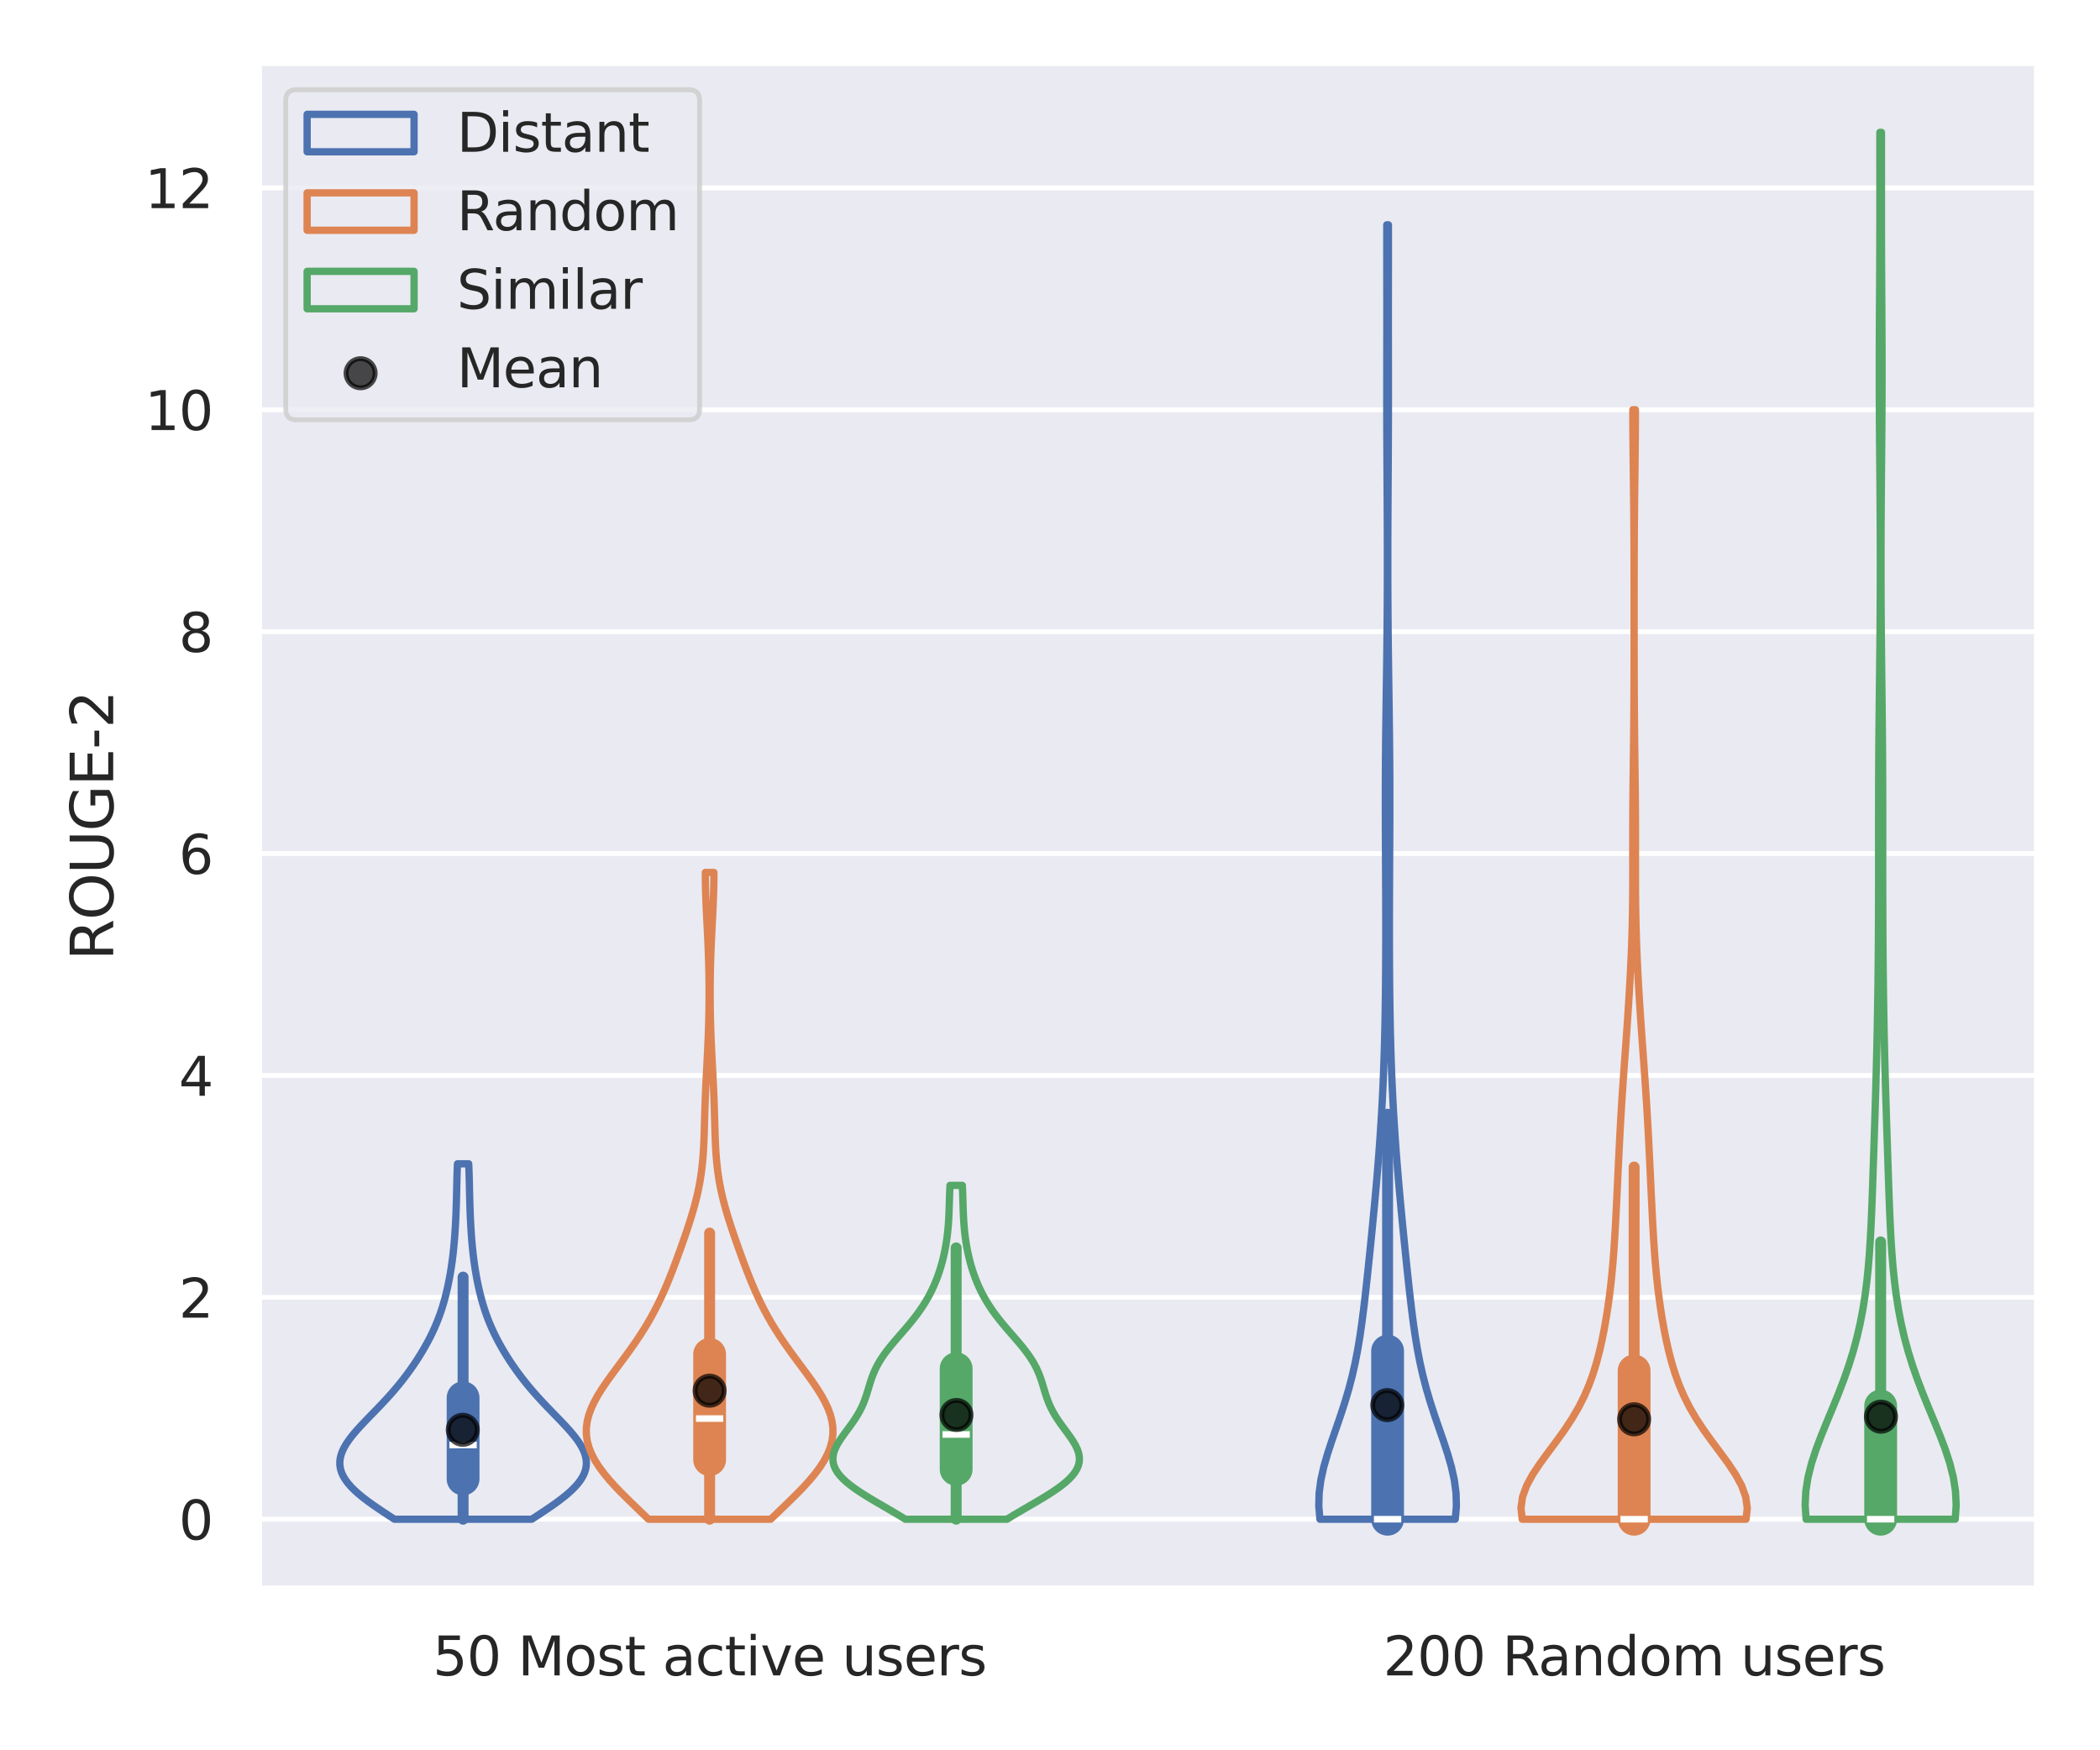 <?xml version="1.0" encoding="utf-8" standalone="no"?>
<!DOCTYPE svg PUBLIC "-//W3C//DTD SVG 1.1//EN"
  "http://www.w3.org/Graphics/SVG/1.1/DTD/svg11.dtd">
<svg xmlns:xlink="http://www.w3.org/1999/xlink" width="432pt" height="360pt" viewBox="0 0 432 360" xmlns="http://www.w3.org/2000/svg" version="1.1">
 <defs>
  <style type="text/css">*{stroke-linejoin: round; stroke-linecap: butt}</style>
 </defs>
 <g id="figure_1">
  <g id="patch_1">
   <path d="M 0 360 
L 432 360 
L 432 0 
L 0 0 
z
" style="fill: #ffffff"/>
  </g>
  <g id="axes_1">
   <g id="patch_2">
    <path d="M 53.28 326.74 
L 419.04 326.74 
L 419.04 12.96 
L 53.28 12.96 
z
" style="fill: #eaeaf2"/>
   </g>
   <g id="matplotlib.axis_1">
    <g id="xtick_1">
     <g id="text_1">
      <!-- 50 Most active users -->
      <g style="fill: #262626" transform="translate(89.025 344.598) scale(0.11 -0.11)">
       <defs>
        <path id="DejaVuSans-35" d="M 691 4666 
L 3169 4666 
L 3169 4134 
L 1269 4134 
L 1269 2991 
Q 1406 3038 1543 3061 
Q 1681 3084 1819 3084 
Q 2600 3084 3056 2656 
Q 3513 2228 3513 1497 
Q 3513 744 3044 326 
Q 2575 -91 1722 -91 
Q 1428 -91 1123 -41 
Q 819 9 494 109 
L 494 744 
Q 775 591 1075 516 
Q 1375 441 1709 441 
Q 2250 441 2565 725 
Q 2881 1009 2881 1497 
Q 2881 1984 2565 2268 
Q 2250 2553 1709 2553 
Q 1456 2553 1204 2497 
Q 953 2441 691 2322 
L 691 4666 
z
" transform="scale(0.016)"/>
        <path id="DejaVuSans-30" d="M 2034 4250 
Q 1547 4250 1301 3770 
Q 1056 3291 1056 2328 
Q 1056 1369 1301 889 
Q 1547 409 2034 409 
Q 2525 409 2770 889 
Q 3016 1369 3016 2328 
Q 3016 3291 2770 3770 
Q 2525 4250 2034 4250 
z
M 2034 4750 
Q 2819 4750 3233 4129 
Q 3647 3509 3647 2328 
Q 3647 1150 3233 529 
Q 2819 -91 2034 -91 
Q 1250 -91 836 529 
Q 422 1150 422 2328 
Q 422 3509 836 4129 
Q 1250 4750 2034 4750 
z
" transform="scale(0.016)"/>
        <path id="DejaVuSans-20" transform="scale(0.016)"/>
        <path id="DejaVuSans-4d" d="M 628 4666 
L 1569 4666 
L 2759 1491 
L 3956 4666 
L 4897 4666 
L 4897 0 
L 4281 0 
L 4281 4097 
L 3078 897 
L 2444 897 
L 1241 4097 
L 1241 0 
L 628 0 
L 628 4666 
z
" transform="scale(0.016)"/>
        <path id="DejaVuSans-6f" d="M 1959 3097 
Q 1497 3097 1228 2736 
Q 959 2375 959 1747 
Q 959 1119 1226 758 
Q 1494 397 1959 397 
Q 2419 397 2687 759 
Q 2956 1122 2956 1747 
Q 2956 2369 2687 2733 
Q 2419 3097 1959 3097 
z
M 1959 3584 
Q 2709 3584 3137 3096 
Q 3566 2609 3566 1747 
Q 3566 888 3137 398 
Q 2709 -91 1959 -91 
Q 1206 -91 779 398 
Q 353 888 353 1747 
Q 353 2609 779 3096 
Q 1206 3584 1959 3584 
z
" transform="scale(0.016)"/>
        <path id="DejaVuSans-73" d="M 2834 3397 
L 2834 2853 
Q 2591 2978 2328 3040 
Q 2066 3103 1784 3103 
Q 1356 3103 1142 2972 
Q 928 2841 928 2578 
Q 928 2378 1081 2264 
Q 1234 2150 1697 2047 
L 1894 2003 
Q 2506 1872 2764 1633 
Q 3022 1394 3022 966 
Q 3022 478 2636 193 
Q 2250 -91 1575 -91 
Q 1294 -91 989 -36 
Q 684 19 347 128 
L 347 722 
Q 666 556 975 473 
Q 1284 391 1588 391 
Q 1994 391 2212 530 
Q 2431 669 2431 922 
Q 2431 1156 2273 1281 
Q 2116 1406 1581 1522 
L 1381 1569 
Q 847 1681 609 1914 
Q 372 2147 372 2553 
Q 372 3047 722 3315 
Q 1072 3584 1716 3584 
Q 2034 3584 2315 3537 
Q 2597 3491 2834 3397 
z
" transform="scale(0.016)"/>
        <path id="DejaVuSans-74" d="M 1172 4494 
L 1172 3500 
L 2356 3500 
L 2356 3053 
L 1172 3053 
L 1172 1153 
Q 1172 725 1289 603 
Q 1406 481 1766 481 
L 2356 481 
L 2356 0 
L 1766 0 
Q 1100 0 847 248 
Q 594 497 594 1153 
L 594 3053 
L 172 3053 
L 172 3500 
L 594 3500 
L 594 4494 
L 1172 4494 
z
" transform="scale(0.016)"/>
        <path id="DejaVuSans-61" d="M 2194 1759 
Q 1497 1759 1228 1600 
Q 959 1441 959 1056 
Q 959 750 1161 570 
Q 1363 391 1709 391 
Q 2188 391 2477 730 
Q 2766 1069 2766 1631 
L 2766 1759 
L 2194 1759 
z
M 3341 1997 
L 3341 0 
L 2766 0 
L 2766 531 
Q 2569 213 2275 61 
Q 1981 -91 1556 -91 
Q 1019 -91 701 211 
Q 384 513 384 1019 
Q 384 1609 779 1909 
Q 1175 2209 1959 2209 
L 2766 2209 
L 2766 2266 
Q 2766 2663 2505 2880 
Q 2244 3097 1772 3097 
Q 1472 3097 1187 3025 
Q 903 2953 641 2809 
L 641 3341 
Q 956 3463 1253 3523 
Q 1550 3584 1831 3584 
Q 2591 3584 2966 3190 
Q 3341 2797 3341 1997 
z
" transform="scale(0.016)"/>
        <path id="DejaVuSans-63" d="M 3122 3366 
L 3122 2828 
Q 2878 2963 2633 3030 
Q 2388 3097 2138 3097 
Q 1578 3097 1268 2742 
Q 959 2388 959 1747 
Q 959 1106 1268 751 
Q 1578 397 2138 397 
Q 2388 397 2633 464 
Q 2878 531 3122 666 
L 3122 134 
Q 2881 22 2623 -34 
Q 2366 -91 2075 -91 
Q 1284 -91 818 406 
Q 353 903 353 1747 
Q 353 2603 823 3093 
Q 1294 3584 2113 3584 
Q 2378 3584 2631 3529 
Q 2884 3475 3122 3366 
z
" transform="scale(0.016)"/>
        <path id="DejaVuSans-69" d="M 603 3500 
L 1178 3500 
L 1178 0 
L 603 0 
L 603 3500 
z
M 603 4863 
L 1178 4863 
L 1178 4134 
L 603 4134 
L 603 4863 
z
" transform="scale(0.016)"/>
        <path id="DejaVuSans-76" d="M 191 3500 
L 800 3500 
L 1894 563 
L 2988 3500 
L 3597 3500 
L 2284 0 
L 1503 0 
L 191 3500 
z
" transform="scale(0.016)"/>
        <path id="DejaVuSans-65" d="M 3597 1894 
L 3597 1613 
L 953 1613 
Q 991 1019 1311 708 
Q 1631 397 2203 397 
Q 2534 397 2845 478 
Q 3156 559 3463 722 
L 3463 178 
Q 3153 47 2828 -22 
Q 2503 -91 2169 -91 
Q 1331 -91 842 396 
Q 353 884 353 1716 
Q 353 2575 817 3079 
Q 1281 3584 2069 3584 
Q 2775 3584 3186 3129 
Q 3597 2675 3597 1894 
z
M 3022 2063 
Q 3016 2534 2758 2815 
Q 2500 3097 2075 3097 
Q 1594 3097 1305 2825 
Q 1016 2553 972 2059 
L 3022 2063 
z
" transform="scale(0.016)"/>
        <path id="DejaVuSans-75" d="M 544 1381 
L 544 3500 
L 1119 3500 
L 1119 1403 
Q 1119 906 1312 657 
Q 1506 409 1894 409 
Q 2359 409 2629 706 
Q 2900 1003 2900 1516 
L 2900 3500 
L 3475 3500 
L 3475 0 
L 2900 0 
L 2900 538 
Q 2691 219 2414 64 
Q 2138 -91 1772 -91 
Q 1169 -91 856 284 
Q 544 659 544 1381 
z
M 1991 3584 
L 1991 3584 
z
" transform="scale(0.016)"/>
        <path id="DejaVuSans-72" d="M 2631 2963 
Q 2534 3019 2420 3045 
Q 2306 3072 2169 3072 
Q 1681 3072 1420 2755 
Q 1159 2438 1159 1844 
L 1159 0 
L 581 0 
L 581 3500 
L 1159 3500 
L 1159 2956 
Q 1341 3275 1631 3429 
Q 1922 3584 2338 3584 
Q 2397 3584 2469 3576 
Q 2541 3569 2628 3553 
L 2631 2963 
z
" transform="scale(0.016)"/>
       </defs>
       <use xlink:href="#DejaVuSans-35"/>
       <use xlink:href="#DejaVuSans-30" x="63.623"/>
       <use xlink:href="#DejaVuSans-20" x="127.246"/>
       <use xlink:href="#DejaVuSans-4d" x="159.033"/>
       <use xlink:href="#DejaVuSans-6f" x="245.312"/>
       <use xlink:href="#DejaVuSans-73" x="306.494"/>
       <use xlink:href="#DejaVuSans-74" x="358.594"/>
       <use xlink:href="#DejaVuSans-20" x="397.803"/>
       <use xlink:href="#DejaVuSans-61" x="429.59"/>
       <use xlink:href="#DejaVuSans-63" x="490.869"/>
       <use xlink:href="#DejaVuSans-74" x="545.85"/>
       <use xlink:href="#DejaVuSans-69" x="585.059"/>
       <use xlink:href="#DejaVuSans-76" x="612.842"/>
       <use xlink:href="#DejaVuSans-65" x="672.021"/>
       <use xlink:href="#DejaVuSans-20" x="733.545"/>
       <use xlink:href="#DejaVuSans-75" x="765.332"/>
       <use xlink:href="#DejaVuSans-73" x="828.711"/>
       <use xlink:href="#DejaVuSans-65" x="880.811"/>
       <use xlink:href="#DejaVuSans-72" x="942.334"/>
       <use xlink:href="#DejaVuSans-73" x="983.447"/>
      </g>
     </g>
    </g>
    <g id="xtick_2">
     <g id="text_2">
      <!-- 200 Random users -->
      <g style="fill: #262626" transform="translate(284.54 344.598) scale(0.11 -0.11)">
       <defs>
        <path id="DejaVuSans-32" d="M 1228 531 
L 3431 531 
L 3431 0 
L 469 0 
L 469 531 
Q 828 903 1448 1529 
Q 2069 2156 2228 2338 
Q 2531 2678 2651 2914 
Q 2772 3150 2772 3378 
Q 2772 3750 2511 3984 
Q 2250 4219 1831 4219 
Q 1534 4219 1204 4116 
Q 875 4013 500 3803 
L 500 4441 
Q 881 4594 1212 4672 
Q 1544 4750 1819 4750 
Q 2544 4750 2975 4387 
Q 3406 4025 3406 3419 
Q 3406 3131 3298 2873 
Q 3191 2616 2906 2266 
Q 2828 2175 2409 1742 
Q 1991 1309 1228 531 
z
" transform="scale(0.016)"/>
        <path id="DejaVuSans-52" d="M 2841 2188 
Q 3044 2119 3236 1894 
Q 3428 1669 3622 1275 
L 4263 0 
L 3584 0 
L 2988 1197 
Q 2756 1666 2539 1819 
Q 2322 1972 1947 1972 
L 1259 1972 
L 1259 0 
L 628 0 
L 628 4666 
L 2053 4666 
Q 2853 4666 3247 4331 
Q 3641 3997 3641 3322 
Q 3641 2881 3436 2590 
Q 3231 2300 2841 2188 
z
M 1259 4147 
L 1259 2491 
L 2053 2491 
Q 2509 2491 2742 2702 
Q 2975 2913 2975 3322 
Q 2975 3731 2742 3939 
Q 2509 4147 2053 4147 
L 1259 4147 
z
" transform="scale(0.016)"/>
        <path id="DejaVuSans-6e" d="M 3513 2113 
L 3513 0 
L 2938 0 
L 2938 2094 
Q 2938 2591 2744 2837 
Q 2550 3084 2163 3084 
Q 1697 3084 1428 2787 
Q 1159 2491 1159 1978 
L 1159 0 
L 581 0 
L 581 3500 
L 1159 3500 
L 1159 2956 
Q 1366 3272 1645 3428 
Q 1925 3584 2291 3584 
Q 2894 3584 3203 3211 
Q 3513 2838 3513 2113 
z
" transform="scale(0.016)"/>
        <path id="DejaVuSans-64" d="M 2906 2969 
L 2906 4863 
L 3481 4863 
L 3481 0 
L 2906 0 
L 2906 525 
Q 2725 213 2448 61 
Q 2172 -91 1784 -91 
Q 1150 -91 751 415 
Q 353 922 353 1747 
Q 353 2572 751 3078 
Q 1150 3584 1784 3584 
Q 2172 3584 2448 3432 
Q 2725 3281 2906 2969 
z
M 947 1747 
Q 947 1113 1208 752 
Q 1469 391 1925 391 
Q 2381 391 2643 752 
Q 2906 1113 2906 1747 
Q 2906 2381 2643 2742 
Q 2381 3103 1925 3103 
Q 1469 3103 1208 2742 
Q 947 2381 947 1747 
z
" transform="scale(0.016)"/>
        <path id="DejaVuSans-6d" d="M 3328 2828 
Q 3544 3216 3844 3400 
Q 4144 3584 4550 3584 
Q 5097 3584 5394 3201 
Q 5691 2819 5691 2113 
L 5691 0 
L 5113 0 
L 5113 2094 
Q 5113 2597 4934 2840 
Q 4756 3084 4391 3084 
Q 3944 3084 3684 2787 
Q 3425 2491 3425 1978 
L 3425 0 
L 2847 0 
L 2847 2094 
Q 2847 2600 2669 2842 
Q 2491 3084 2119 3084 
Q 1678 3084 1418 2786 
Q 1159 2488 1159 1978 
L 1159 0 
L 581 0 
L 581 3500 
L 1159 3500 
L 1159 2956 
Q 1356 3278 1631 3431 
Q 1906 3584 2284 3584 
Q 2666 3584 2933 3390 
Q 3200 3197 3328 2828 
z
" transform="scale(0.016)"/>
       </defs>
       <use xlink:href="#DejaVuSans-32"/>
       <use xlink:href="#DejaVuSans-30" x="63.623"/>
       <use xlink:href="#DejaVuSans-30" x="127.246"/>
       <use xlink:href="#DejaVuSans-20" x="190.869"/>
       <use xlink:href="#DejaVuSans-52" x="222.656"/>
       <use xlink:href="#DejaVuSans-61" x="289.889"/>
       <use xlink:href="#DejaVuSans-6e" x="351.168"/>
       <use xlink:href="#DejaVuSans-64" x="414.547"/>
       <use xlink:href="#DejaVuSans-6f" x="478.023"/>
       <use xlink:href="#DejaVuSans-6d" x="539.205"/>
       <use xlink:href="#DejaVuSans-20" x="636.617"/>
       <use xlink:href="#DejaVuSans-75" x="668.404"/>
       <use xlink:href="#DejaVuSans-73" x="731.783"/>
       <use xlink:href="#DejaVuSans-65" x="783.883"/>
       <use xlink:href="#DejaVuSans-72" x="845.406"/>
       <use xlink:href="#DejaVuSans-73" x="886.52"/>
      </g>
     </g>
    </g>
   </g>
   <g id="matplotlib.axis_2">
    <g id="ytick_1">
     <g id="line2d_1">
      <path d="M 53.28 312.477 
L 419.04 312.477 
" clip-path="url(#p1004ad565f)" style="fill: none; stroke: #ffffff; stroke-linecap: round"/>
     </g>
     <g id="text_3">
      <!-- 0 -->
      <g style="fill: #262626" transform="translate(36.781 316.656) scale(0.11 -0.11)">
       <use xlink:href="#DejaVuSans-30"/>
      </g>
     </g>
    </g>
    <g id="ytick_2">
     <g id="line2d_2">
      <path d="M 53.28 266.837 
L 419.04 266.837 
" clip-path="url(#p1004ad565f)" style="fill: none; stroke: #ffffff; stroke-linecap: round"/>
     </g>
     <g id="text_4">
      <!-- 2 -->
      <g style="fill: #262626" transform="translate(36.781 271.016) scale(0.11 -0.11)">
       <use xlink:href="#DejaVuSans-32"/>
      </g>
     </g>
    </g>
    <g id="ytick_3">
     <g id="line2d_3">
      <path d="M 53.28 221.196 
L 419.04 221.196 
" clip-path="url(#p1004ad565f)" style="fill: none; stroke: #ffffff; stroke-linecap: round"/>
     </g>
     <g id="text_5">
      <!-- 4 -->
      <g style="fill: #262626" transform="translate(36.781 225.375) scale(0.11 -0.11)">
       <defs>
        <path id="DejaVuSans-34" d="M 2419 4116 
L 825 1625 
L 2419 1625 
L 2419 4116 
z
M 2253 4666 
L 3047 4666 
L 3047 1625 
L 3713 1625 
L 3713 1100 
L 3047 1100 
L 3047 0 
L 2419 0 
L 2419 1100 
L 313 1100 
L 313 1709 
L 2253 4666 
z
" transform="scale(0.016)"/>
       </defs>
       <use xlink:href="#DejaVuSans-34"/>
      </g>
     </g>
    </g>
    <g id="ytick_4">
     <g id="line2d_4">
      <path d="M 53.28 175.555 
L 419.04 175.555 
" clip-path="url(#p1004ad565f)" style="fill: none; stroke: #ffffff; stroke-linecap: round"/>
     </g>
     <g id="text_6">
      <!-- 6 -->
      <g style="fill: #262626" transform="translate(36.781 179.734) scale(0.11 -0.11)">
       <defs>
        <path id="DejaVuSans-36" d="M 2113 2584 
Q 1688 2584 1439 2293 
Q 1191 2003 1191 1497 
Q 1191 994 1439 701 
Q 1688 409 2113 409 
Q 2538 409 2786 701 
Q 3034 994 3034 1497 
Q 3034 2003 2786 2293 
Q 2538 2584 2113 2584 
z
M 3366 4563 
L 3366 3988 
Q 3128 4100 2886 4159 
Q 2644 4219 2406 4219 
Q 1781 4219 1451 3797 
Q 1122 3375 1075 2522 
Q 1259 2794 1537 2939 
Q 1816 3084 2150 3084 
Q 2853 3084 3261 2657 
Q 3669 2231 3669 1497 
Q 3669 778 3244 343 
Q 2819 -91 2113 -91 
Q 1303 -91 875 529 
Q 447 1150 447 2328 
Q 447 3434 972 4092 
Q 1497 4750 2381 4750 
Q 2619 4750 2861 4703 
Q 3103 4656 3366 4563 
z
" transform="scale(0.016)"/>
       </defs>
       <use xlink:href="#DejaVuSans-36"/>
      </g>
     </g>
    </g>
    <g id="ytick_5">
     <g id="line2d_5">
      <path d="M 53.28 129.914 
L 419.04 129.914 
" clip-path="url(#p1004ad565f)" style="fill: none; stroke: #ffffff; stroke-linecap: round"/>
     </g>
     <g id="text_7">
      <!-- 8 -->
      <g style="fill: #262626" transform="translate(36.781 134.094) scale(0.11 -0.11)">
       <defs>
        <path id="DejaVuSans-38" d="M 2034 2216 
Q 1584 2216 1326 1975 
Q 1069 1734 1069 1313 
Q 1069 891 1326 650 
Q 1584 409 2034 409 
Q 2484 409 2743 651 
Q 3003 894 3003 1313 
Q 3003 1734 2745 1975 
Q 2488 2216 2034 2216 
z
M 1403 2484 
Q 997 2584 770 2862 
Q 544 3141 544 3541 
Q 544 4100 942 4425 
Q 1341 4750 2034 4750 
Q 2731 4750 3128 4425 
Q 3525 4100 3525 3541 
Q 3525 3141 3298 2862 
Q 3072 2584 2669 2484 
Q 3125 2378 3379 2068 
Q 3634 1759 3634 1313 
Q 3634 634 3220 271 
Q 2806 -91 2034 -91 
Q 1263 -91 848 271 
Q 434 634 434 1313 
Q 434 1759 690 2068 
Q 947 2378 1403 2484 
z
M 1172 3481 
Q 1172 3119 1398 2916 
Q 1625 2713 2034 2713 
Q 2441 2713 2670 2916 
Q 2900 3119 2900 3481 
Q 2900 3844 2670 4047 
Q 2441 4250 2034 4250 
Q 1625 4250 1398 4047 
Q 1172 3844 1172 3481 
z
" transform="scale(0.016)"/>
       </defs>
       <use xlink:href="#DejaVuSans-38"/>
      </g>
     </g>
    </g>
    <g id="ytick_6">
     <g id="line2d_6">
      <path d="M 53.28 84.274 
L 419.04 84.274 
" clip-path="url(#p1004ad565f)" style="fill: none; stroke: #ffffff; stroke-linecap: round"/>
     </g>
     <g id="text_8">
      <!-- 10 -->
      <g style="fill: #262626" transform="translate(29.782 88.453) scale(0.11 -0.11)">
       <defs>
        <path id="DejaVuSans-31" d="M 794 531 
L 1825 531 
L 1825 4091 
L 703 3866 
L 703 4441 
L 1819 4666 
L 2450 4666 
L 2450 531 
L 3481 531 
L 3481 0 
L 794 0 
L 794 531 
z
" transform="scale(0.016)"/>
       </defs>
       <use xlink:href="#DejaVuSans-31"/>
       <use xlink:href="#DejaVuSans-30" x="63.623"/>
      </g>
     </g>
    </g>
    <g id="ytick_7">
     <g id="line2d_7">
      <path d="M 53.28 38.633 
L 419.04 38.633 
" clip-path="url(#p1004ad565f)" style="fill: none; stroke: #ffffff; stroke-linecap: round"/>
     </g>
     <g id="text_9">
      <!-- 12 -->
      <g style="fill: #262626" transform="translate(29.782 42.812) scale(0.11 -0.11)">
       <use xlink:href="#DejaVuSans-31"/>
       <use xlink:href="#DejaVuSans-32" x="63.623"/>
      </g>
     </g>
    </g>
    <g id="text_10">
     <!-- ROUGE-2 -->
     <g style="fill: #262626" transform="translate(23.287 197.556) rotate(-90) scale(0.12 -0.12)">
      <defs>
       <path id="DejaVuSans-4f" d="M 2522 4238 
Q 1834 4238 1429 3725 
Q 1025 3213 1025 2328 
Q 1025 1447 1429 934 
Q 1834 422 2522 422 
Q 3209 422 3611 934 
Q 4013 1447 4013 2328 
Q 4013 3213 3611 3725 
Q 3209 4238 2522 4238 
z
M 2522 4750 
Q 3503 4750 4090 4092 
Q 4678 3434 4678 2328 
Q 4678 1225 4090 567 
Q 3503 -91 2522 -91 
Q 1538 -91 948 565 
Q 359 1222 359 2328 
Q 359 3434 948 4092 
Q 1538 4750 2522 4750 
z
" transform="scale(0.016)"/>
       <path id="DejaVuSans-55" d="M 556 4666 
L 1191 4666 
L 1191 1831 
Q 1191 1081 1462 751 
Q 1734 422 2344 422 
Q 2950 422 3222 751 
Q 3494 1081 3494 1831 
L 3494 4666 
L 4128 4666 
L 4128 1753 
Q 4128 841 3676 375 
Q 3225 -91 2344 -91 
Q 1459 -91 1007 375 
Q 556 841 556 1753 
L 556 4666 
z
" transform="scale(0.016)"/>
       <path id="DejaVuSans-47" d="M 3809 666 
L 3809 1919 
L 2778 1919 
L 2778 2438 
L 4434 2438 
L 4434 434 
Q 4069 175 3628 42 
Q 3188 -91 2688 -91 
Q 1594 -91 976 548 
Q 359 1188 359 2328 
Q 359 3472 976 4111 
Q 1594 4750 2688 4750 
Q 3144 4750 3555 4637 
Q 3966 4525 4313 4306 
L 4313 3634 
Q 3963 3931 3569 4081 
Q 3175 4231 2741 4231 
Q 1884 4231 1454 3753 
Q 1025 3275 1025 2328 
Q 1025 1384 1454 906 
Q 1884 428 2741 428 
Q 3075 428 3337 486 
Q 3600 544 3809 666 
z
" transform="scale(0.016)"/>
       <path id="DejaVuSans-45" d="M 628 4666 
L 3578 4666 
L 3578 4134 
L 1259 4134 
L 1259 2753 
L 3481 2753 
L 3481 2222 
L 1259 2222 
L 1259 531 
L 3634 531 
L 3634 0 
L 628 0 
L 628 4666 
z
" transform="scale(0.016)"/>
       <path id="DejaVuSans-2d" d="M 313 2009 
L 1997 2009 
L 1997 1497 
L 313 1497 
L 313 2009 
z
" transform="scale(0.016)"/>
      </defs>
      <use xlink:href="#DejaVuSans-52"/>
      <use xlink:href="#DejaVuSans-4f" x="69.482"/>
      <use xlink:href="#DejaVuSans-55" x="148.193"/>
      <use xlink:href="#DejaVuSans-47" x="221.387"/>
      <use xlink:href="#DejaVuSans-45" x="298.877"/>
      <use xlink:href="#DejaVuSans-2d" x="362.061"/>
      <use xlink:href="#DejaVuSans-32" x="398.145"/>
     </g>
    </g>
   </g>
   <g id="PolyCollection_1">
    <path d="M 109.391 312.477 
L 81.135 312.477 
L 80.005 311.739 
L 78.884 311 
L 77.782 310.262 
L 76.712 309.524 
L 75.686 308.785 
L 74.717 308.047 
L 73.813 307.308 
L 72.986 306.57 
L 72.245 305.831 
L 71.598 305.093 
L 71.05 304.355 
L 70.606 303.616 
L 70.269 302.878 
L 70.041 302.139 
L 69.92 301.401 
L 69.905 300.662 
L 69.992 299.924 
L 70.176 299.186 
L 70.45 298.447 
L 70.807 297.709 
L 71.239 296.97 
L 71.737 296.232 
L 72.292 295.493 
L 72.895 294.755 
L 73.537 294.017 
L 74.209 293.278 
L 74.904 292.54 
L 75.612 291.801 
L 76.329 291.063 
L 77.047 290.324 
L 77.76 289.586 
L 78.466 288.848 
L 79.159 288.109 
L 79.837 287.371 
L 80.498 286.632 
L 81.14 285.894 
L 81.763 285.156 
L 82.367 284.417 
L 82.951 283.679 
L 83.517 282.94 
L 84.063 282.202 
L 84.592 281.463 
L 85.103 280.725 
L 85.598 279.987 
L 86.075 279.248 
L 86.536 278.51 
L 86.981 277.771 
L 87.409 277.033 
L 87.821 276.294 
L 88.215 275.556 
L 88.592 274.818 
L 88.952 274.079 
L 89.294 273.341 
L 89.618 272.602 
L 89.924 271.864 
L 90.213 271.125 
L 90.485 270.387 
L 90.741 269.649 
L 90.981 268.91 
L 91.206 268.172 
L 91.417 267.433 
L 91.615 266.695 
L 91.8 265.956 
L 91.974 265.218 
L 92.138 264.48 
L 92.292 263.741 
L 92.436 263.003 
L 92.571 262.264 
L 92.697 261.526 
L 92.816 260.787 
L 92.926 260.049 
L 93.028 259.311 
L 93.122 258.572 
L 93.21 257.834 
L 93.29 257.095 
L 93.363 256.357 
L 93.431 255.618 
L 93.492 254.88 
L 93.549 254.142 
L 93.6 253.403 
L 93.647 252.665 
L 93.69 251.926 
L 93.73 251.188 
L 93.765 250.449 
L 93.798 249.711 
L 93.827 248.973 
L 93.853 248.234 
L 93.876 247.496 
L 93.897 246.757 
L 93.915 246.019 
L 93.932 245.28 
L 93.949 244.542 
L 93.965 243.804 
L 93.982 243.065 
L 94.001 242.327 
L 94.022 241.588 
L 94.047 240.85 
L 94.077 240.112 
L 94.111 239.373 
L 96.416 239.373 
L 96.416 239.373 
L 96.45 240.112 
L 96.479 240.85 
L 96.504 241.588 
L 96.526 242.327 
L 96.545 243.065 
L 96.562 243.804 
L 96.578 244.542 
L 96.594 245.28 
L 96.611 246.019 
L 96.63 246.757 
L 96.651 247.496 
L 96.674 248.234 
L 96.7 248.973 
L 96.729 249.711 
L 96.761 250.449 
L 96.797 251.188 
L 96.836 251.926 
L 96.879 252.665 
L 96.926 253.403 
L 96.978 254.142 
L 97.034 254.88 
L 97.096 255.618 
L 97.163 256.357 
L 97.237 257.095 
L 97.317 257.834 
L 97.404 258.572 
L 97.499 259.311 
L 97.601 260.049 
L 97.711 260.787 
L 97.829 261.526 
L 97.956 262.264 
L 98.091 263.003 
L 98.235 263.741 
L 98.389 264.48 
L 98.552 265.218 
L 98.727 265.956 
L 98.912 266.695 
L 99.11 267.433 
L 99.321 268.172 
L 99.546 268.91 
L 99.786 269.649 
L 100.041 270.387 
L 100.313 271.125 
L 100.602 271.864 
L 100.909 272.602 
L 101.233 273.341 
L 101.575 274.079 
L 101.934 274.818 
L 102.311 275.556 
L 102.706 276.294 
L 103.117 277.033 
L 103.546 277.771 
L 103.99 278.51 
L 104.451 279.248 
L 104.929 279.987 
L 105.423 280.725 
L 105.935 281.463 
L 106.463 282.202 
L 107.01 282.94 
L 107.575 283.679 
L 108.16 284.417 
L 108.763 285.156 
L 109.387 285.894 
L 110.029 286.632 
L 110.69 287.371 
L 111.368 288.109 
L 112.061 288.848 
L 112.766 289.586 
L 113.48 290.324 
L 114.198 291.063 
L 114.914 291.801 
L 115.623 292.54 
L 116.318 293.278 
L 116.99 294.017 
L 117.632 294.755 
L 118.235 295.493 
L 118.79 296.232 
L 119.288 296.97 
L 119.719 297.709 
L 120.076 298.447 
L 120.35 299.186 
L 120.534 299.924 
L 120.621 300.662 
L 120.606 301.401 
L 120.486 302.139 
L 120.258 302.878 
L 119.921 303.616 
L 119.477 304.355 
L 118.929 305.093 
L 118.281 305.831 
L 117.54 306.57 
L 116.714 307.308 
L 115.81 308.047 
L 114.84 308.785 
L 113.815 309.524 
L 112.745 310.262 
L 111.643 311 
L 110.521 311.739 
L 109.391 312.477 
L 109.391 312.477 
z
" clip-path="url(#p1004ad565f)" style="fill: none; stroke: #4c72b0; stroke-width: 1.5"/>
   </g>
   <g id="PolyCollection_2">
    <path d="M 158.558 312.477 
L 133.4 312.477 
L 132.011 311.134 
L 130.613 309.79 
L 129.227 308.446 
L 127.875 307.102 
L 126.58 305.759 
L 125.364 304.415 
L 124.249 303.071 
L 123.253 301.728 
L 122.396 300.384 
L 121.694 299.04 
L 121.159 297.696 
L 120.8 296.353 
L 120.621 295.009 
L 120.623 293.665 
L 120.801 292.322 
L 121.145 290.978 
L 121.641 289.634 
L 122.273 288.29 
L 123.02 286.947 
L 123.861 285.603 
L 124.773 284.259 
L 125.734 282.916 
L 126.724 281.572 
L 127.724 280.228 
L 128.718 278.885 
L 129.692 277.541 
L 130.636 276.197 
L 131.542 274.853 
L 132.405 273.51 
L 133.223 272.166 
L 133.993 270.822 
L 134.718 269.479 
L 135.399 268.135 
L 136.041 266.791 
L 136.646 265.447 
L 137.221 264.104 
L 137.77 262.76 
L 138.299 261.416 
L 138.811 260.073 
L 139.31 258.729 
L 139.8 257.385 
L 140.28 256.041 
L 140.752 254.698 
L 141.212 253.354 
L 141.659 252.01 
L 142.088 250.667 
L 142.495 249.323 
L 142.876 247.979 
L 143.226 246.635 
L 143.542 245.292 
L 143.82 243.948 
L 144.061 242.604 
L 144.264 241.261 
L 144.431 239.917 
L 144.565 238.573 
L 144.67 237.229 
L 144.751 235.886 
L 144.812 234.542 
L 144.861 233.198 
L 144.901 231.855 
L 144.938 230.511 
L 144.976 229.167 
L 145.017 227.823 
L 145.063 226.48 
L 145.116 225.136 
L 145.174 223.792 
L 145.239 222.449 
L 145.307 221.105 
L 145.378 219.761 
L 145.449 218.418 
L 145.518 217.074 
L 145.584 215.73 
L 145.645 214.386 
L 145.7 213.043 
L 145.749 211.699 
L 145.789 210.355 
L 145.821 209.012 
L 145.846 207.668 
L 145.862 206.324 
L 145.87 204.98 
L 145.87 203.637 
L 145.862 202.293 
L 145.846 200.949 
L 145.821 199.606 
L 145.789 198.262 
L 145.748 196.918 
L 145.701 195.574 
L 145.646 194.231 
L 145.586 192.887 
L 145.521 191.543 
L 145.453 190.2 
L 145.385 188.856 
L 145.319 187.512 
L 145.257 186.168 
L 145.202 184.825 
L 145.156 183.481 
L 145.122 182.137 
L 145.101 180.794 
L 145.094 179.45 
L 146.865 179.45 
L 146.865 179.45 
L 146.857 180.794 
L 146.836 182.137 
L 146.802 183.481 
L 146.756 184.825 
L 146.701 186.168 
L 146.639 187.512 
L 146.573 188.856 
L 146.505 190.2 
L 146.437 191.543 
L 146.373 192.887 
L 146.312 194.231 
L 146.258 195.574 
L 146.21 196.918 
L 146.169 198.262 
L 146.137 199.606 
L 146.113 200.949 
L 146.096 202.293 
L 146.088 203.637 
L 146.088 204.98 
L 146.096 206.324 
L 146.112 207.668 
L 146.137 209.012 
L 146.169 210.355 
L 146.21 211.699 
L 146.258 213.043 
L 146.313 214.386 
L 146.374 215.73 
L 146.44 217.074 
L 146.509 218.418 
L 146.58 219.761 
L 146.651 221.105 
L 146.719 222.449 
L 146.784 223.792 
L 146.843 225.136 
L 146.895 226.48 
L 146.942 227.823 
L 146.982 229.167 
L 147.02 230.511 
L 147.057 231.855 
L 147.097 233.198 
L 147.146 234.542 
L 147.208 235.886 
L 147.288 237.229 
L 147.393 238.573 
L 147.527 239.917 
L 147.694 241.261 
L 147.897 242.604 
L 148.138 243.948 
L 148.417 245.292 
L 148.732 246.635 
L 149.082 247.979 
L 149.463 249.323 
L 149.87 250.667 
L 150.3 252.01 
L 150.746 253.354 
L 151.207 254.698 
L 151.678 256.041 
L 152.158 257.385 
L 152.648 258.729 
L 153.147 260.073 
L 153.66 261.416 
L 154.188 262.76 
L 154.737 264.104 
L 155.312 265.447 
L 155.918 266.791 
L 156.559 268.135 
L 157.24 269.479 
L 157.965 270.822 
L 158.736 272.166 
L 159.553 273.51 
L 160.416 274.853 
L 161.322 276.197 
L 162.266 277.541 
L 163.241 278.885 
L 164.234 280.228 
L 165.234 281.572 
L 166.224 282.916 
L 167.185 284.259 
L 168.097 285.603 
L 168.938 286.947 
L 169.685 288.29 
L 170.317 289.634 
L 170.813 290.978 
L 171.157 292.322 
L 171.335 293.665 
L 171.337 295.009 
L 171.158 296.353 
L 170.799 297.696 
L 170.264 299.04 
L 169.562 300.384 
L 168.705 301.728 
L 167.71 303.071 
L 166.594 304.415 
L 165.378 305.759 
L 164.083 307.102 
L 162.731 308.446 
L 161.346 309.79 
L 159.947 311.134 
L 158.558 312.477 
L 158.558 312.477 
z
" clip-path="url(#p1004ad565f)" style="fill: none; stroke: #dd8452; stroke-width: 1.5"/>
   </g>
   <g id="PolyCollection_3">
    <path d="M 207.154 312.477 
L 186.235 312.477 
L 185.11 311.784 
L 183.948 311.09 
L 182.764 310.396 
L 181.569 309.703 
L 180.377 309.009 
L 179.204 308.316 
L 178.065 307.622 
L 176.976 306.928 
L 175.95 306.235 
L 175.002 305.541 
L 174.146 304.848 
L 173.391 304.154 
L 172.748 303.46 
L 172.222 302.767 
L 171.818 302.073 
L 171.537 301.38 
L 171.378 300.686 
L 171.337 299.992 
L 171.407 299.299 
L 171.579 298.605 
L 171.841 297.912 
L 172.182 297.218 
L 172.586 296.524 
L 173.04 295.831 
L 173.527 295.137 
L 174.034 294.443 
L 174.547 293.75 
L 175.053 293.056 
L 175.543 292.363 
L 176.006 291.669 
L 176.436 290.975 
L 176.831 290.282 
L 177.187 289.588 
L 177.506 288.895 
L 177.79 288.201 
L 178.045 287.507 
L 178.276 286.814 
L 178.491 286.12 
L 178.699 285.427 
L 178.908 284.733 
L 179.127 284.039 
L 179.364 283.346 
L 179.625 282.652 
L 179.917 281.959 
L 180.245 281.265 
L 180.611 280.571 
L 181.017 279.878 
L 181.463 279.184 
L 181.946 278.491 
L 182.463 277.797 
L 183.009 277.103 
L 183.579 276.41 
L 184.167 275.716 
L 184.766 275.022 
L 185.369 274.329 
L 185.971 273.635 
L 186.565 272.942 
L 187.147 272.248 
L 187.712 271.554 
L 188.256 270.861 
L 188.777 270.167 
L 189.273 269.474 
L 189.744 268.78 
L 190.189 268.086 
L 190.608 267.393 
L 191.001 266.699 
L 191.37 266.006 
L 191.716 265.312 
L 192.04 264.618 
L 192.343 263.925 
L 192.625 263.231 
L 192.889 262.538 
L 193.134 261.844 
L 193.363 261.15 
L 193.574 260.457 
L 193.771 259.763 
L 193.952 259.07 
L 194.119 258.376 
L 194.273 257.682 
L 194.413 256.989 
L 194.54 256.295 
L 194.656 255.601 
L 194.759 254.908 
L 194.852 254.214 
L 194.933 253.521 
L 195.004 252.827 
L 195.065 252.133 
L 195.117 251.44 
L 195.161 250.746 
L 195.197 250.053 
L 195.227 249.359 
L 195.253 248.665 
L 195.275 247.972 
L 195.296 247.278 
L 195.316 246.585 
L 195.338 245.891 
L 195.363 245.197 
L 195.393 244.504 
L 195.427 243.81 
L 197.963 243.81 
L 197.963 243.81 
L 197.997 244.504 
L 198.026 245.197 
L 198.051 245.891 
L 198.073 246.585 
L 198.094 247.278 
L 198.115 247.972 
L 198.137 248.665 
L 198.162 249.359 
L 198.193 250.053 
L 198.229 250.746 
L 198.273 251.44 
L 198.325 252.133 
L 198.386 252.827 
L 198.457 253.521 
L 198.538 254.214 
L 198.63 254.908 
L 198.734 255.601 
L 198.849 256.295 
L 198.977 256.989 
L 199.117 257.682 
L 199.271 258.376 
L 199.438 259.07 
L 199.619 259.763 
L 199.815 260.457 
L 200.027 261.15 
L 200.256 261.844 
L 200.501 262.538 
L 200.765 263.231 
L 201.047 263.925 
L 201.35 264.618 
L 201.673 265.312 
L 202.019 266.006 
L 202.388 266.699 
L 202.782 267.393 
L 203.201 268.086 
L 203.646 268.78 
L 204.116 269.474 
L 204.613 270.167 
L 205.134 270.861 
L 205.678 271.554 
L 206.243 272.248 
L 206.824 272.942 
L 207.419 273.635 
L 208.021 274.329 
L 208.624 275.022 
L 209.223 275.716 
L 209.811 276.41 
L 210.381 277.103 
L 210.927 277.797 
L 211.444 278.491 
L 211.927 279.184 
L 212.372 279.878 
L 212.778 280.571 
L 213.145 281.265 
L 213.472 281.959 
L 213.765 282.652 
L 214.026 283.346 
L 214.263 284.039 
L 214.481 284.733 
L 214.69 285.427 
L 214.898 286.12 
L 215.114 286.814 
L 215.345 287.507 
L 215.6 288.201 
L 215.884 288.895 
L 216.203 289.588 
L 216.559 290.282 
L 216.953 290.975 
L 217.384 291.669 
L 217.847 292.363 
L 218.336 293.056 
L 218.843 293.75 
L 219.356 294.443 
L 219.863 295.137 
L 220.35 295.831 
L 220.804 296.524 
L 221.208 297.218 
L 221.548 297.912 
L 221.811 298.605 
L 221.983 299.299 
L 222.053 299.992 
L 222.012 300.686 
L 221.853 301.38 
L 221.572 302.073 
L 221.168 302.767 
L 220.642 303.46 
L 219.998 304.154 
L 219.244 304.848 
L 218.387 305.541 
L 217.44 306.235 
L 216.414 306.928 
L 215.324 307.622 
L 214.185 308.316 
L 213.013 309.009 
L 211.821 309.703 
L 210.626 310.396 
L 209.441 311.09 
L 208.28 311.784 
L 207.154 312.477 
L 207.154 312.477 
z
" clip-path="url(#p1004ad565f)" style="fill: none; stroke: #55a868; stroke-width: 1.5"/>
   </g>
   <g id="PolyCollection_4">
    <path d="M 299.364 312.477 
L 271.531 312.477 
L 271.293 309.788 
L 271.365 307.099 
L 271.722 304.409 
L 272.317 301.72 
L 273.09 299.031 
L 273.975 296.342 
L 274.907 293.652 
L 275.831 290.963 
L 276.702 288.274 
L 277.494 285.585 
L 278.193 282.895 
L 278.797 280.206 
L 279.315 277.517 
L 279.76 274.828 
L 280.148 272.138 
L 280.495 269.449 
L 280.813 266.76 
L 281.112 264.07 
L 281.4 261.381 
L 281.68 258.692 
L 281.954 256.003 
L 282.223 253.313 
L 282.485 250.624 
L 282.741 247.935 
L 282.987 245.246 
L 283.223 242.556 
L 283.447 239.867 
L 283.658 237.178 
L 283.855 234.488 
L 284.036 231.799 
L 284.202 229.11 
L 284.351 226.421 
L 284.483 223.731 
L 284.598 221.042 
L 284.698 218.353 
L 284.783 215.664 
L 284.855 212.974 
L 284.913 210.285 
L 284.961 207.596 
L 284.998 204.907 
L 285.027 202.217 
L 285.048 199.528 
L 285.062 196.839 
L 285.07 194.149 
L 285.073 191.46 
L 285.071 188.771 
L 285.066 186.082 
L 285.057 183.392 
L 285.045 180.703 
L 285.032 178.014 
L 285.019 175.325 
L 285.006 172.635 
L 284.995 169.946 
L 284.988 167.257 
L 284.985 164.568 
L 284.988 161.878 
L 284.997 159.189 
L 285.012 156.5 
L 285.034 153.81 
L 285.062 151.121 
L 285.094 148.432 
L 285.13 145.743 
L 285.168 143.053 
L 285.207 140.364 
L 285.244 137.675 
L 285.279 134.986 
L 285.311 132.296 
L 285.338 129.607 
L 285.361 126.918 
L 285.379 124.228 
L 285.392 121.539 
L 285.4 118.85 
L 285.403 116.161 
L 285.402 113.471 
L 285.397 110.782 
L 285.388 108.093 
L 285.376 105.404 
L 285.362 102.714 
L 285.347 100.025 
L 285.331 97.336 
L 285.315 94.647 
L 285.302 91.957 
L 285.29 89.268 
L 285.282 86.579 
L 285.277 83.889 
L 285.275 81.2 
L 285.276 78.511 
L 285.279 75.822 
L 285.283 73.132 
L 285.286 70.443 
L 285.289 67.754 
L 285.289 65.065 
L 285.288 62.375 
L 285.286 59.686 
L 285.282 56.997 
L 285.279 54.308 
L 285.276 51.618 
L 285.275 48.929 
L 285.278 46.24 
L 285.617 46.24 
L 285.617 46.24 
L 285.619 48.929 
L 285.619 51.618 
L 285.616 54.308 
L 285.613 56.997 
L 285.609 59.686 
L 285.607 62.375 
L 285.606 65.065 
L 285.606 67.754 
L 285.609 70.443 
L 285.612 73.132 
L 285.616 75.822 
L 285.619 78.511 
L 285.62 81.2 
L 285.618 83.889 
L 285.613 86.579 
L 285.605 89.268 
L 285.593 91.957 
L 285.579 94.647 
L 285.564 97.336 
L 285.548 100.025 
L 285.533 102.714 
L 285.519 105.404 
L 285.507 108.093 
L 285.498 110.782 
L 285.493 113.471 
L 285.492 116.161 
L 285.495 118.85 
L 285.503 121.539 
L 285.516 124.228 
L 285.534 126.918 
L 285.557 129.607 
L 285.584 132.296 
L 285.616 134.986 
L 285.651 137.675 
L 285.688 140.364 
L 285.727 143.053 
L 285.765 145.743 
L 285.801 148.432 
L 285.833 151.121 
L 285.861 153.81 
L 285.883 156.5 
L 285.898 159.189 
L 285.907 161.878 
L 285.91 164.568 
L 285.907 167.257 
L 285.899 169.946 
L 285.889 172.635 
L 285.876 175.325 
L 285.862 178.014 
L 285.85 180.703 
L 285.838 183.392 
L 285.829 186.082 
L 285.824 188.771 
L 285.822 191.46 
L 285.825 194.149 
L 285.833 196.839 
L 285.847 199.528 
L 285.868 202.217 
L 285.897 204.907 
L 285.934 207.596 
L 285.982 210.285 
L 286.04 212.974 
L 286.111 215.664 
L 286.197 218.353 
L 286.296 221.042 
L 286.412 223.731 
L 286.544 226.421 
L 286.693 229.11 
L 286.858 231.799 
L 287.04 234.488 
L 287.237 237.178 
L 287.448 239.867 
L 287.672 242.556 
L 287.908 245.246 
L 288.154 247.935 
L 288.409 250.624 
L 288.672 253.313 
L 288.941 256.003 
L 289.215 258.692 
L 289.495 261.381 
L 289.783 264.07 
L 290.082 266.76 
L 290.4 269.449 
L 290.746 272.138 
L 291.135 274.828 
L 291.58 277.517 
L 292.098 280.206 
L 292.702 282.895 
L 293.401 285.585 
L 294.192 288.274 
L 295.064 290.963 
L 295.988 293.652 
L 296.92 296.342 
L 297.805 299.031 
L 298.578 301.72 
L 299.173 304.409 
L 299.53 307.099 
L 299.602 309.788 
L 299.364 312.477 
L 299.364 312.477 
z
" clip-path="url(#p1004ad565f)" style="fill: none; stroke: #4c72b0; stroke-width: 1.5"/>
   </g>
   <g id="PolyCollection_5">
    <path d="M 359.188 312.477 
L 313.139 312.477 
L 312.886 310.172 
L 313.213 307.867 
L 314.053 305.562 
L 315.306 303.257 
L 316.843 300.952 
L 318.532 298.647 
L 320.252 296.342 
L 321.904 294.037 
L 323.421 291.731 
L 324.765 289.426 
L 325.925 287.121 
L 326.91 284.816 
L 327.742 282.511 
L 328.446 280.206 
L 329.048 277.901 
L 329.571 275.596 
L 330.029 273.291 
L 330.434 270.986 
L 330.792 268.681 
L 331.108 266.376 
L 331.383 264.07 
L 331.621 261.765 
L 331.825 259.46 
L 332.001 257.155 
L 332.153 254.85 
L 332.288 252.545 
L 332.411 250.24 
L 332.527 247.935 
L 332.638 245.63 
L 332.748 243.325 
L 332.857 241.02 
L 332.968 238.714 
L 333.081 236.409 
L 333.198 234.104 
L 333.321 231.799 
L 333.452 229.494 
L 333.591 227.189 
L 333.739 224.884 
L 333.895 222.579 
L 334.057 220.274 
L 334.223 217.969 
L 334.391 215.664 
L 334.556 213.359 
L 334.719 211.053 
L 334.876 208.748 
L 335.026 206.443 
L 335.168 204.138 
L 335.3 201.833 
L 335.422 199.528 
L 335.531 197.223 
L 335.627 194.918 
L 335.708 192.613 
L 335.772 190.308 
L 335.821 188.003 
L 335.854 185.697 
L 335.874 183.392 
L 335.883 181.087 
L 335.885 178.782 
L 335.882 176.477 
L 335.879 174.172 
L 335.878 171.867 
L 335.882 169.562 
L 335.892 167.257 
L 335.908 164.952 
L 335.93 162.647 
L 335.956 160.342 
L 335.984 158.036 
L 336.014 155.731 
L 336.042 153.426 
L 336.068 151.121 
L 336.091 148.816 
L 336.11 146.511 
L 336.125 144.206 
L 336.137 141.901 
L 336.145 139.596 
L 336.152 137.291 
L 336.156 134.986 
L 336.158 132.68 
L 336.16 130.375 
L 336.161 128.07 
L 336.161 125.765 
L 336.16 123.46 
L 336.158 121.155 
L 336.155 118.85 
L 336.151 116.545 
L 336.144 114.24 
L 336.135 111.935 
L 336.123 109.63 
L 336.107 107.325 
L 336.088 105.019 
L 336.065 102.714 
L 336.039 100.409 
L 336.01 98.104 
L 335.981 95.799 
L 335.954 93.494 
L 335.929 91.189 
L 335.91 88.884 
L 335.898 86.579 
L 335.894 84.274 
L 336.433 84.274 
L 336.433 84.274 
L 336.428 86.579 
L 336.416 88.884 
L 336.397 91.189 
L 336.373 93.494 
L 336.345 95.799 
L 336.316 98.104 
L 336.288 100.409 
L 336.262 102.714 
L 336.238 105.019 
L 336.219 107.325 
L 336.203 109.63 
L 336.191 111.935 
L 336.182 114.24 
L 336.176 116.545 
L 336.171 118.85 
L 336.168 121.155 
L 336.166 123.46 
L 336.166 125.765 
L 336.166 128.07 
L 336.166 130.375 
L 336.168 132.68 
L 336.171 134.986 
L 336.175 137.291 
L 336.181 139.596 
L 336.19 141.901 
L 336.202 144.206 
L 336.217 146.511 
L 336.236 148.816 
L 336.259 151.121 
L 336.284 153.426 
L 336.313 155.731 
L 336.342 158.036 
L 336.371 160.342 
L 336.397 162.647 
L 336.418 164.952 
L 336.434 167.257 
L 336.444 169.562 
L 336.448 171.867 
L 336.447 174.172 
L 336.444 176.477 
L 336.442 178.782 
L 336.443 181.087 
L 336.452 183.392 
L 336.472 185.697 
L 336.506 188.003 
L 336.554 190.308 
L 336.619 192.613 
L 336.699 194.918 
L 336.795 197.223 
L 336.904 199.528 
L 337.026 201.833 
L 337.159 204.138 
L 337.301 206.443 
L 337.451 208.748 
L 337.608 211.053 
L 337.77 213.359 
L 337.936 215.664 
L 338.103 217.969 
L 338.269 220.274 
L 338.431 222.579 
L 338.587 224.884 
L 338.735 227.189 
L 338.874 229.494 
L 339.005 231.799 
L 339.128 234.104 
L 339.246 236.409 
L 339.359 238.714 
L 339.469 241.02 
L 339.579 243.325 
L 339.688 245.63 
L 339.8 247.935 
L 339.915 250.24 
L 340.038 252.545 
L 340.173 254.85 
L 340.326 257.155 
L 340.501 259.46 
L 340.706 261.765 
L 340.944 264.07 
L 341.219 266.376 
L 341.534 268.681 
L 341.892 270.986 
L 342.298 273.291 
L 342.756 275.596 
L 343.278 277.901 
L 343.881 280.206 
L 344.585 282.511 
L 345.416 284.816 
L 346.401 287.121 
L 347.561 289.426 
L 348.905 291.731 
L 350.422 294.037 
L 352.075 296.342 
L 353.794 298.647 
L 355.484 300.952 
L 357.021 303.257 
L 358.273 305.562 
L 359.114 307.867 
L 359.44 310.172 
L 359.188 312.477 
L 359.188 312.477 
z
" clip-path="url(#p1004ad565f)" style="fill: none; stroke: #dd8452; stroke-width: 1.5"/>
   </g>
   <g id="PolyCollection_6">
    <path d="M 402.216 312.477 
L 371.542 312.477 
L 371.343 309.596 
L 371.482 306.715 
L 371.935 303.833 
L 372.662 300.952 
L 373.603 298.07 
L 374.695 295.189 
L 375.87 292.308 
L 377.069 289.426 
L 378.239 286.545 
L 379.34 283.664 
L 380.346 280.782 
L 381.24 277.901 
L 382.017 275.02 
L 382.677 272.138 
L 383.228 269.257 
L 383.679 266.376 
L 384.044 263.494 
L 384.336 260.613 
L 384.568 257.731 
L 384.754 254.85 
L 384.905 251.969 
L 385.032 249.087 
L 385.143 246.206 
L 385.245 243.325 
L 385.342 240.443 
L 385.438 237.562 
L 385.533 234.681 
L 385.627 231.799 
L 385.719 228.918 
L 385.808 226.037 
L 385.893 223.155 
L 385.972 220.274 
L 386.046 217.392 
L 386.113 214.511 
L 386.174 211.63 
L 386.227 208.748 
L 386.275 205.867 
L 386.316 202.986 
L 386.351 200.104 
L 386.381 197.223 
L 386.405 194.342 
L 386.423 191.46 
L 386.437 188.579 
L 386.446 185.697 
L 386.452 182.816 
L 386.454 179.935 
L 386.454 177.053 
L 386.452 174.172 
L 386.451 171.291 
L 386.451 168.409 
L 386.453 165.528 
L 386.458 162.647 
L 386.468 159.765 
L 386.482 156.884 
L 386.5 154.003 
L 386.524 151.121 
L 386.551 148.24 
L 386.582 145.358 
L 386.614 142.477 
L 386.647 139.596 
L 386.68 136.714 
L 386.711 133.833 
L 386.739 130.952 
L 386.763 128.07 
L 386.782 125.189 
L 386.797 122.308 
L 386.806 119.426 
L 386.809 116.545 
L 386.807 113.663 
L 386.8 110.782 
L 386.788 107.901 
L 386.772 105.019 
L 386.752 102.138 
L 386.729 99.257 
L 386.704 96.375 
L 386.679 93.494 
L 386.655 90.613 
L 386.634 87.731 
L 386.616 84.85 
L 386.602 81.969 
L 386.594 79.087 
L 386.592 76.206 
L 386.595 73.324 
L 386.603 70.443 
L 386.616 67.562 
L 386.631 64.68 
L 386.648 61.799 
L 386.665 58.918 
L 386.681 56.036 
L 386.695 53.155 
L 386.705 50.274 
L 386.712 47.392 
L 386.716 44.511 
L 386.717 41.63 
L 386.716 38.748 
L 386.714 35.867 
L 386.713 32.985 
L 386.713 30.104 
L 386.715 27.223 
L 387.042 27.223 
L 387.042 27.223 
L 387.045 30.104 
L 387.045 32.985 
L 387.044 35.867 
L 387.042 38.748 
L 387.041 41.63 
L 387.042 44.511 
L 387.046 47.392 
L 387.053 50.274 
L 387.063 53.155 
L 387.077 56.036 
L 387.093 58.918 
L 387.11 61.799 
L 387.127 64.68 
L 387.142 67.562 
L 387.155 70.443 
L 387.163 73.324 
L 387.166 76.206 
L 387.164 79.087 
L 387.156 81.969 
L 387.142 84.85 
L 387.124 87.731 
L 387.103 90.613 
L 387.079 93.494 
L 387.054 96.375 
L 387.029 99.257 
L 387.006 102.138 
L 386.986 105.019 
L 386.97 107.901 
L 386.958 110.782 
L 386.95 113.663 
L 386.949 116.545 
L 386.952 119.426 
L 386.961 122.308 
L 386.976 125.189 
L 386.995 128.07 
L 387.019 130.952 
L 387.047 133.833 
L 387.078 136.714 
L 387.111 139.596 
L 387.144 142.477 
L 387.176 145.358 
L 387.207 148.24 
L 387.234 151.121 
L 387.258 154.003 
L 387.276 156.884 
L 387.29 159.765 
L 387.3 162.647 
L 387.305 165.528 
L 387.307 168.409 
L 387.307 171.291 
L 387.305 174.172 
L 387.304 177.053 
L 387.304 179.935 
L 387.306 182.816 
L 387.312 185.697 
L 387.321 188.579 
L 387.335 191.46 
L 387.353 194.342 
L 387.377 197.223 
L 387.407 200.104 
L 387.442 202.986 
L 387.483 205.867 
L 387.53 208.748 
L 387.584 211.63 
L 387.645 214.511 
L 387.712 217.392 
L 387.785 220.274 
L 387.865 223.155 
L 387.95 226.037 
L 388.039 228.918 
L 388.131 231.799 
L 388.225 234.681 
L 388.32 237.562 
L 388.416 240.443 
L 388.513 243.325 
L 388.615 246.206 
L 388.726 249.087 
L 388.853 251.969 
L 389.004 254.85 
L 389.19 257.731 
L 389.422 260.613 
L 389.714 263.494 
L 390.079 266.376 
L 390.53 269.257 
L 391.081 272.138 
L 391.741 275.02 
L 392.518 277.901 
L 393.412 280.782 
L 394.418 283.664 
L 395.519 286.545 
L 396.689 289.426 
L 397.888 292.308 
L 399.063 295.189 
L 400.155 298.07 
L 401.096 300.952 
L 401.822 303.833 
L 402.276 306.715 
L 402.415 309.596 
L 402.216 312.477 
L 402.216 312.477 
z
" clip-path="url(#p1004ad565f)" style="fill: none; stroke: #55a868; stroke-width: 1.5"/>
   </g>
   <g id="patch_3">
    <path d="M 145.979 312.477 
L 145.979 312.477 
L 145.979 312.477 
L 145.979 312.477 
L 145.979 312.477 
z
" clip-path="url(#p1004ad565f)" style="fill: none; stroke: #4c72b0; stroke-width: 1.5; stroke-linejoin: miter"/>
   </g>
   <g id="patch_4">
    <path d="M 145.979 312.477 
L 145.979 312.477 
L 145.979 312.477 
L 145.979 312.477 
L 145.979 312.477 
z
" clip-path="url(#p1004ad565f)" style="fill: none; stroke: #dd8452; stroke-width: 1.5; stroke-linejoin: miter"/>
   </g>
   <g id="patch_5">
    <path d="M 145.979 312.477 
L 145.979 312.477 
L 145.979 312.477 
L 145.979 312.477 
L 145.979 312.477 
z
" clip-path="url(#p1004ad565f)" style="fill: none; stroke: #55a868; stroke-width: 1.5; stroke-linejoin: miter"/>
   </g>
   <g id="line2d_8">
    <path d="M 95.263 312.477 
L 95.263 262.671 
" clip-path="url(#p1004ad565f)" style="fill: none; stroke: #4c72b0; stroke-width: 2.25; stroke-linecap: round"/>
   </g>
   <g id="line2d_9">
    <path d="M 95.263 304.19 
L 95.263 287.505 
" clip-path="url(#p1004ad565f)" style="fill: none; stroke: #4c72b0; stroke-width: 6.75; stroke-linecap: round"/>
   </g>
   <g id="line2d_10">
    <path d="M 95.263 297.212 
" clip-path="url(#p1004ad565f)" style="fill: none; stroke: #4c72b0; stroke-width: 1.5; stroke-linecap: round"/>
    <defs>
     <path id="mc00153d514" d="M 2.812 0 
L -2.812 -0 
" style="stroke: #ffffff; stroke-width: 1.35"/>
    </defs>
    <g clip-path="url(#p1004ad565f)">
     <use xlink:href="#mc00153d514" x="95.263" y="297.212" style="fill: #ffffff; stroke: #ffffff; stroke-width: 1.35"/>
    </g>
   </g>
   <g id="line2d_11">
    <path d="M 145.979 312.477 
L 145.979 253.616 
" clip-path="url(#p1004ad565f)" style="fill: none; stroke: #dd8452; stroke-width: 2.25; stroke-linecap: round"/>
   </g>
   <g id="line2d_12">
    <path d="M 145.979 300.218 
L 145.979 278.569 
" clip-path="url(#p1004ad565f)" style="fill: none; stroke: #dd8452; stroke-width: 6.75; stroke-linecap: round"/>
   </g>
   <g id="line2d_13">
    <path d="M 145.979 291.775 
" clip-path="url(#p1004ad565f)" style="fill: none; stroke: #dd8452; stroke-width: 1.5; stroke-linecap: round"/>
    <g clip-path="url(#p1004ad565f)">
     <use xlink:href="#mc00153d514" x="145.979" y="291.775" style="fill: #ffffff; stroke: #ffffff; stroke-width: 1.35"/>
    </g>
   </g>
   <g id="line2d_14">
    <path d="M 196.695 312.477 
L 196.695 256.665 
" clip-path="url(#p1004ad565f)" style="fill: none; stroke: #55a868; stroke-width: 2.25; stroke-linecap: round"/>
   </g>
   <g id="line2d_15">
    <path d="M 196.695 302.208 
L 196.695 281.517 
" clip-path="url(#p1004ad565f)" style="fill: none; stroke: #55a868; stroke-width: 6.75; stroke-linecap: round"/>
   </g>
   <g id="line2d_16">
    <path d="M 196.695 295.044 
" clip-path="url(#p1004ad565f)" style="fill: none; stroke: #55a868; stroke-width: 1.5; stroke-linecap: round"/>
    <g clip-path="url(#p1004ad565f)">
     <use xlink:href="#mc00153d514" x="196.695" y="295.044" style="fill: #ffffff; stroke: #ffffff; stroke-width: 1.35"/>
    </g>
   </g>
   <g id="line2d_17">
    <path d="M 285.447 312.477 
L 285.447 229.176 
" clip-path="url(#p1004ad565f)" style="fill: none; stroke: #4c72b0; stroke-width: 2.25; stroke-linecap: round"/>
   </g>
   <g id="line2d_18">
    <path d="M 285.447 312.477 
L 285.447 277.894 
" clip-path="url(#p1004ad565f)" style="fill: none; stroke: #4c72b0; stroke-width: 6.75; stroke-linecap: round"/>
   </g>
   <g id="line2d_19">
    <path d="M 285.447 312.477 
" clip-path="url(#p1004ad565f)" style="fill: none; stroke: #4c72b0; stroke-width: 1.5; stroke-linecap: round"/>
    <g clip-path="url(#p1004ad565f)">
     <use xlink:href="#mc00153d514" x="285.447" y="312.477" style="fill: #ffffff; stroke: #ffffff; stroke-width: 1.35"/>
    </g>
   </g>
   <g id="line2d_20">
    <path d="M 336.163 312.477 
L 336.163 240.032 
" clip-path="url(#p1004ad565f)" style="fill: none; stroke: #dd8452; stroke-width: 2.25; stroke-linecap: round"/>
   </g>
   <g id="line2d_21">
    <path d="M 336.163 312.477 
L 336.163 281.973 
" clip-path="url(#p1004ad565f)" style="fill: none; stroke: #dd8452; stroke-width: 6.75; stroke-linecap: round"/>
   </g>
   <g id="line2d_22">
    <path d="M 336.163 312.477 
" clip-path="url(#p1004ad565f)" style="fill: none; stroke: #dd8452; stroke-width: 1.5; stroke-linecap: round"/>
    <g clip-path="url(#p1004ad565f)">
     <use xlink:href="#mc00153d514" x="336.163" y="312.477" style="fill: #ffffff; stroke: #ffffff; stroke-width: 1.35"/>
    </g>
   </g>
   <g id="line2d_23">
    <path d="M 386.879 312.477 
L 386.879 255.426 
" clip-path="url(#p1004ad565f)" style="fill: none; stroke: #55a868; stroke-width: 2.25; stroke-linecap: round"/>
   </g>
   <g id="line2d_24">
    <path d="M 386.879 312.477 
L 386.879 289.191 
" clip-path="url(#p1004ad565f)" style="fill: none; stroke: #55a868; stroke-width: 6.75; stroke-linecap: round"/>
   </g>
   <g id="line2d_25">
    <path d="M 386.879 312.477 
" clip-path="url(#p1004ad565f)" style="fill: none; stroke: #55a868; stroke-width: 1.5; stroke-linecap: round"/>
    <g clip-path="url(#p1004ad565f)">
     <use xlink:href="#mc00153d514" x="386.879" y="312.477" style="fill: #ffffff; stroke: #ffffff; stroke-width: 1.35"/>
    </g>
   </g>
   <g id="patch_6">
    <path d="M 53.28 326.74 
L 53.28 12.96 
" style="fill: none; stroke: #ffffff; stroke-width: 1.25; stroke-linejoin: miter; stroke-linecap: square"/>
   </g>
   <g id="patch_7">
    <path d="M 419.04 326.74 
L 419.04 12.96 
" style="fill: none; stroke: #ffffff; stroke-width: 1.25; stroke-linejoin: miter; stroke-linecap: square"/>
   </g>
   <g id="patch_8">
    <path d="M 53.28 326.74 
L 419.04 326.74 
" style="fill: none; stroke: #ffffff; stroke-width: 1.25; stroke-linejoin: miter; stroke-linecap: square"/>
   </g>
   <g id="patch_9">
    <path d="M 53.28 12.96 
L 419.04 12.96 
" style="fill: none; stroke: #ffffff; stroke-width: 1.25; stroke-linejoin: miter; stroke-linecap: square"/>
   </g>
   <g id="legend_1">
    <g id="patch_10">
     <path d="M 60.98 86.344 
L 141.717 86.344 
Q 143.917 86.344 143.917 84.144 
L 143.917 20.66 
Q 143.917 18.46 141.717 18.46 
L 60.98 18.46 
Q 58.78 18.46 58.78 20.66 
L 58.78 84.144 
Q 58.78 86.344 60.98 86.344 
z
" style="fill: #eaeaf2; opacity: 0.8; stroke: #cccccc; stroke-linejoin: miter"/>
    </g>
    <g id="patch_11">
     <path d="M 63.18 31.218 
L 85.18 31.218 
L 85.18 23.518 
L 63.18 23.518 
L 63.18 31.218 
z
" style="fill: none; stroke: #4c72b0; stroke-width: 1.5; stroke-linejoin: miter"/>
    </g>
    <g id="text_11">
     <!-- Distant -->
     <g style="fill: #262626" transform="translate(93.98 31.218) scale(0.11 -0.11)">
      <defs>
       <path id="DejaVuSans-44" d="M 1259 4147 
L 1259 519 
L 2022 519 
Q 2988 519 3436 956 
Q 3884 1394 3884 2338 
Q 3884 3275 3436 3711 
Q 2988 4147 2022 4147 
L 1259 4147 
z
M 628 4666 
L 1925 4666 
Q 3281 4666 3915 4102 
Q 4550 3538 4550 2338 
Q 4550 1131 3912 565 
Q 3275 0 1925 0 
L 628 0 
L 628 4666 
z
" transform="scale(0.016)"/>
      </defs>
      <use xlink:href="#DejaVuSans-44"/>
      <use xlink:href="#DejaVuSans-69" x="77.002"/>
      <use xlink:href="#DejaVuSans-73" x="104.785"/>
      <use xlink:href="#DejaVuSans-74" x="156.885"/>
      <use xlink:href="#DejaVuSans-61" x="196.094"/>
      <use xlink:href="#DejaVuSans-6e" x="257.373"/>
      <use xlink:href="#DejaVuSans-74" x="320.752"/>
     </g>
    </g>
    <g id="patch_12">
     <path d="M 63.18 47.364 
L 85.18 47.364 
L 85.18 39.664 
L 63.18 39.664 
L 63.18 47.364 
z
" style="fill: none; stroke: #dd8452; stroke-width: 1.5; stroke-linejoin: miter"/>
    </g>
    <g id="text_12">
     <!-- Random -->
     <g style="fill: #262626" transform="translate(93.98 47.364) scale(0.11 -0.11)">
      <use xlink:href="#DejaVuSans-52"/>
      <use xlink:href="#DejaVuSans-61" x="67.232"/>
      <use xlink:href="#DejaVuSans-6e" x="128.512"/>
      <use xlink:href="#DejaVuSans-64" x="191.891"/>
      <use xlink:href="#DejaVuSans-6f" x="255.367"/>
      <use xlink:href="#DejaVuSans-6d" x="316.549"/>
     </g>
    </g>
    <g id="patch_13">
     <path d="M 63.18 63.51 
L 85.18 63.51 
L 85.18 55.81 
L 63.18 55.81 
L 63.18 63.51 
z
" style="fill: none; stroke: #55a868; stroke-width: 1.5; stroke-linejoin: miter"/>
    </g>
    <g id="text_13">
     <!-- Similar -->
     <g style="fill: #262626" transform="translate(93.98 63.51) scale(0.11 -0.11)">
      <defs>
       <path id="DejaVuSans-53" d="M 3425 4513 
L 3425 3897 
Q 3066 4069 2747 4153 
Q 2428 4238 2131 4238 
Q 1616 4238 1336 4038 
Q 1056 3838 1056 3469 
Q 1056 3159 1242 3001 
Q 1428 2844 1947 2747 
L 2328 2669 
Q 3034 2534 3370 2195 
Q 3706 1856 3706 1288 
Q 3706 609 3251 259 
Q 2797 -91 1919 -91 
Q 1588 -91 1214 -16 
Q 841 59 441 206 
L 441 856 
Q 825 641 1194 531 
Q 1563 422 1919 422 
Q 2459 422 2753 634 
Q 3047 847 3047 1241 
Q 3047 1584 2836 1778 
Q 2625 1972 2144 2069 
L 1759 2144 
Q 1053 2284 737 2584 
Q 422 2884 422 3419 
Q 422 4038 858 4394 
Q 1294 4750 2059 4750 
Q 2388 4750 2728 4690 
Q 3069 4631 3425 4513 
z
" transform="scale(0.016)"/>
       <path id="DejaVuSans-6c" d="M 603 4863 
L 1178 4863 
L 1178 0 
L 603 0 
L 603 4863 
z
" transform="scale(0.016)"/>
      </defs>
      <use xlink:href="#DejaVuSans-53"/>
      <use xlink:href="#DejaVuSans-69" x="63.477"/>
      <use xlink:href="#DejaVuSans-6d" x="91.26"/>
      <use xlink:href="#DejaVuSans-69" x="188.672"/>
      <use xlink:href="#DejaVuSans-6c" x="216.455"/>
      <use xlink:href="#DejaVuSans-61" x="244.238"/>
      <use xlink:href="#DejaVuSans-72" x="305.518"/>
     </g>
    </g>
    <g id="PathCollection_1">
     <defs>
      <path id="mfe2209d7fc" d="M 0 3 
C 0.796 3 1.559 2.684 2.121 2.121 
C 2.684 1.559 3 0.796 3 0 
C 3 -0.796 2.684 -1.559 2.121 -2.121 
C 1.559 -2.684 0.796 -3 0 -3 
C -0.796 -3 -1.559 -2.684 -2.121 -2.121 
C -2.684 -1.559 -3 -0.796 -3 0 
C -3 0.796 -2.684 1.559 -2.121 2.121 
C -1.559 2.684 -0.796 3 0 3 
z
" style="stroke: #000000; stroke-opacity: 0.7"/>
     </defs>
     <g>
      <use xlink:href="#mfe2209d7fc" x="74.18" y="76.769" style="fill-opacity: 0.7; stroke: #000000; stroke-opacity: 0.7"/>
     </g>
    </g>
    <g id="text_14">
     <!-- Mean -->
     <g style="fill: #262626" transform="translate(93.98 79.656) scale(0.11 -0.11)">
      <use xlink:href="#DejaVuSans-4d"/>
      <use xlink:href="#DejaVuSans-65" x="86.279"/>
      <use xlink:href="#DejaVuSans-61" x="147.803"/>
      <use xlink:href="#DejaVuSans-6e" x="209.082"/>
     </g>
    </g>
   </g>
   <g id="PathCollection_2">
    <g clip-path="url(#p1004ad565f)">
     <use xlink:href="#mfe2209d7fc" x="285.384" y="289.004" style="fill-opacity: 0.7; stroke: #000000; stroke-opacity: 0.7"/>
    </g>
   </g>
   <g id="PathCollection_3">
    <g clip-path="url(#p1004ad565f)">
     <use xlink:href="#mfe2209d7fc" x="336.163" y="291.923" style="fill-opacity: 0.7; stroke: #000000; stroke-opacity: 0.7"/>
    </g>
   </g>
   <g id="PathCollection_4">
    <g clip-path="url(#p1004ad565f)">
     <use xlink:href="#mfe2209d7fc" x="386.942" y="291.387" style="fill-opacity: 0.7; stroke: #000000; stroke-opacity: 0.7"/>
    </g>
   </g>
   <g id="PathCollection_5">
    <g clip-path="url(#p1004ad565f)">
     <use xlink:href="#mfe2209d7fc" x="95.2" y="294.084" style="fill-opacity: 0.7; stroke: #000000; stroke-opacity: 0.7"/>
    </g>
   </g>
   <g id="PathCollection_6">
    <g clip-path="url(#p1004ad565f)">
     <use xlink:href="#mfe2209d7fc" x="145.979" y="286.039" style="fill-opacity: 0.7; stroke: #000000; stroke-opacity: 0.7"/>
    </g>
   </g>
   <g id="PathCollection_7">
    <g clip-path="url(#p1004ad565f)">
     <use xlink:href="#mfe2209d7fc" x="196.758" y="291.041" style="fill-opacity: 0.7; stroke: #000000; stroke-opacity: 0.7"/>
    </g>
   </g>
  </g>
 </g>
 <defs>
  <clipPath id="p1004ad565f">
   <rect x="53.28" y="12.96" width="365.76" height="313.78"/>
  </clipPath>
 </defs>
</svg>
